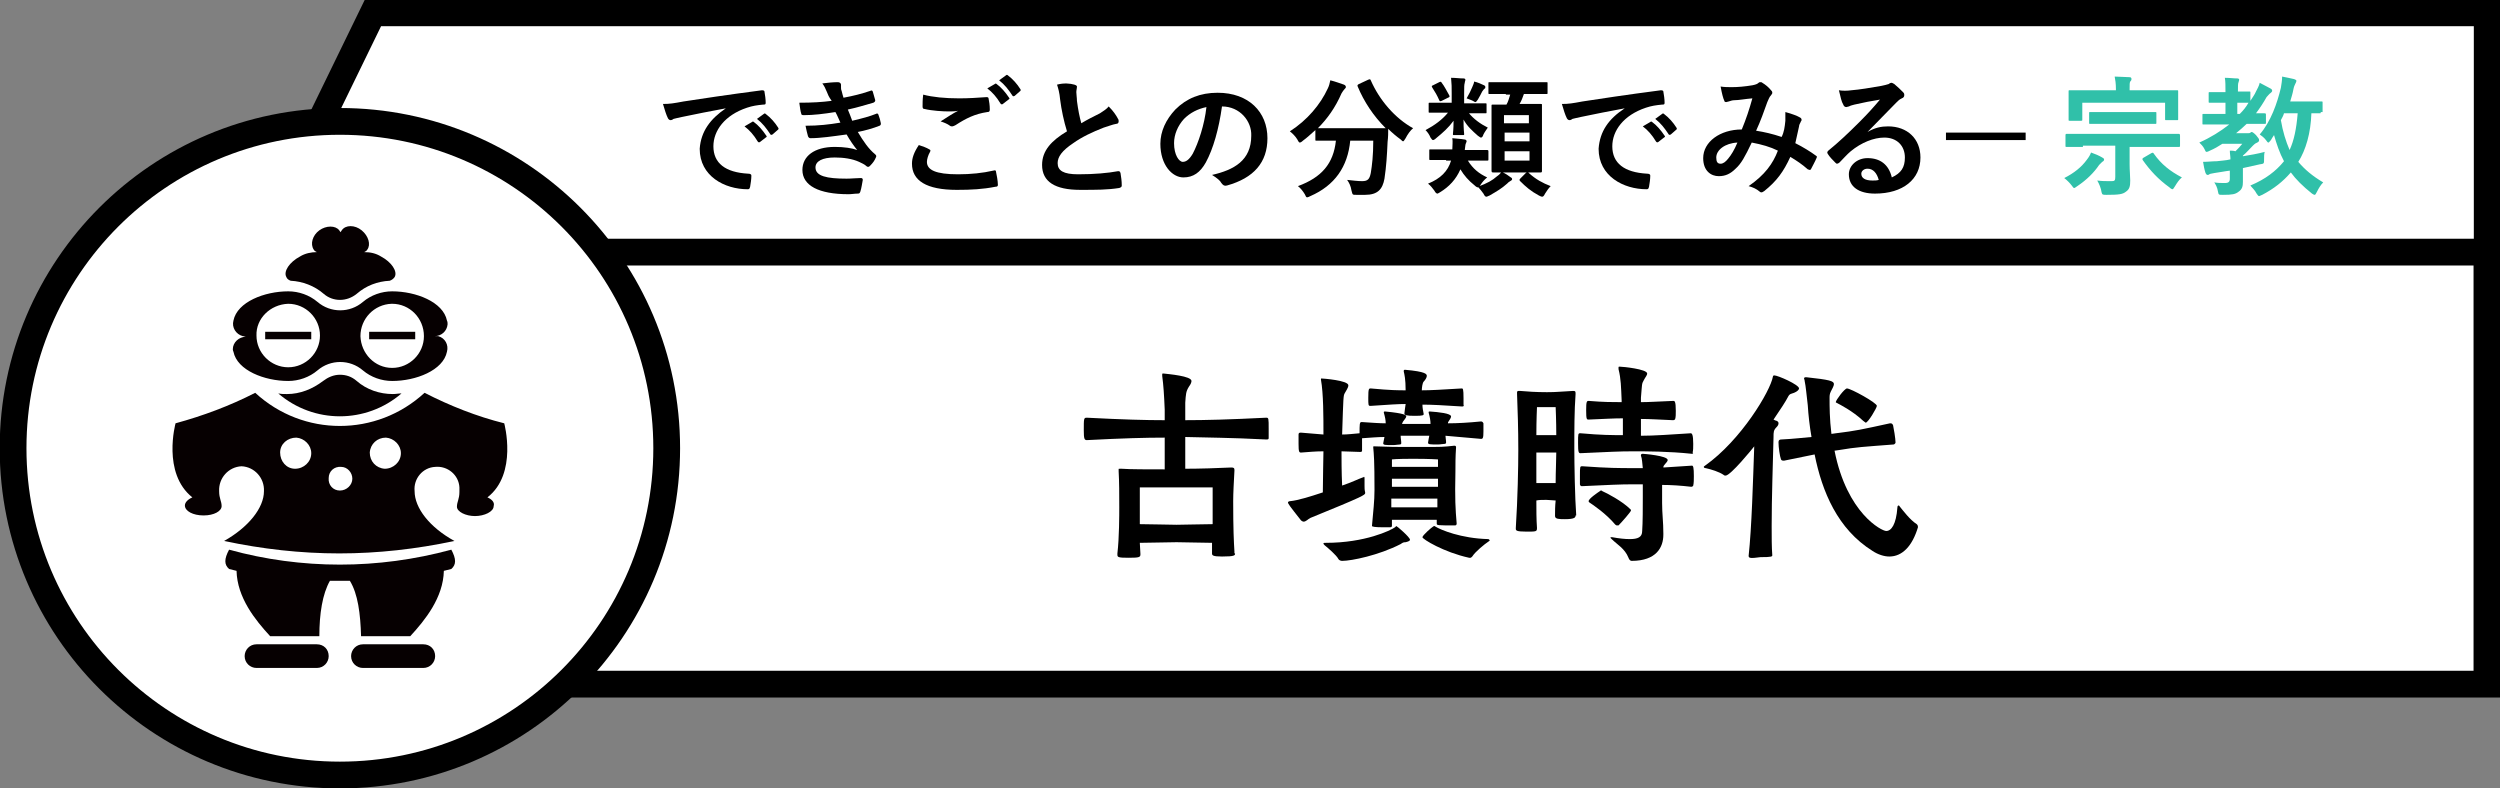<?xml version="1.0" encoding="utf-8"?>
<!-- Generator: Adobe Illustrator 23.0.1, SVG Export Plug-In . SVG Version: 6.00 Build 0)  -->
<svg version="1.1" id="レイヤー_1" xmlns="http://www.w3.org/2000/svg" xmlns:xlink="http://www.w3.org/1999/xlink" x="0px"
	 y="0px" viewBox="0 0 401.6 126.6" style="enable-background:new 0 0 401.6 126.6;" xml:space="preserve">
<rect x="0" y="0" width="401.6" height="126.6" fill="#808080" stroke="none"/>
<style type="text/css">
	.st0{fill:#FFFFFF;stroke:#000000;stroke-width:4.21;stroke-miterlimit:10;}
	.st1{fill:#FFFFFF;stroke:#000000;stroke-width:4.3;stroke-miterlimit:10;}
	.st2{enable-background:new    ;}
	.st3{fill:#30C0A9;}
	.st4{fill:#060001;}
</style>
<title>アセット 188</title>
<g>
	<g id="レイヤー_1-2">
		<polygon class="st0" points="399.5,40.5 41.2,40.5 59.9,2.1 399.5,2.1 		"/>
		<rect x="52.6" y="40.5" class="st1" width="346.9" height="69.4"/>
		<g class="st2">
			<path d="M198.4,88.9c0,0.3,0,0.5-2.1,0.5c-1.5,0-1.6-0.2-1.6-0.5v-0.1c0-0.5,0-1.1,0-1.6c-1.2,0-4.7-0.1-5.7-0.1
				c-1,0-4.7,0.1-5.9,0.1l0.1,1.8c0,0.5-0.1,0.6-1.9,0.6c-1.7,0-1.8-0.1-1.8-0.5v-0.2c0.3-2.5,0.3-6.3,0.3-7.4c0-2.2,0-4-0.1-5.8
				c0-0.1,0-0.2,0-0.3c0-0.1,0-0.1,0.2-0.1c0.1,0,0.2,0,0.3,0c1.2,0.1,4.5,0.1,6.9,0.1c0-1.7,0-3.2,0-5.1c-3.1,0-6.7,0.1-12.5,0.4
				c-0.4,0-0.5-0.2-0.5-1.6c0-1.9,0-2,0.5-2c5.8,0.3,9.4,0.4,12.5,0.4v-1.7c-0.1-2.4-0.2-3.9-0.4-5.4v-0.2c0-0.2,0-0.2,0.2-0.2
				c0.8,0.1,4.5,0.4,4.5,1.2c0,0.2-0.1,0.5-0.4,0.9c-0.5,0.8-0.5,1.2-0.6,2.6v2.8c3.2,0,7.1-0.1,13-0.4c0.4,0,0.4,0.1,0.4,1.8
				c0,0.6,0,1.2,0,1.5c0,0.2-0.2,0.2-0.4,0.2c-5.7-0.3-9.7-0.3-13-0.4v5.1c2.2,0,5.4-0.1,7.4-0.2c0.4,0,0.5,0.1,0.5,0.4v0.1
				c-0.1,1.9-0.2,3.6-0.2,4.9c0,4.5,0.1,6.5,0.2,8.1V88.9z M194.8,81.3c0-1,0-3,0-3s-2.9,0-4.7,0H189c-1.3,0-5.9,0-5.9,0
				s0,1.8,0,3.1v2.8c1.3,0,5.1,0.1,5.9,0.1c0.9,0,4.6-0.1,5.8-0.1V81.3z"/>
			<path d="M232.2,70c0,0.3,0.1,0.7,0.1,1.1v0c0,0.1-0.1,0.2-0.2,0.2c-0.3,0-0.7,0.1-1.1,0.1c-1.3,0-1.6,0-1.6-0.3
				c0.1-0.5,0.1-0.7,0.2-1.1c-1.1,0-1.9,0-2.6,0h-2c0,0.4,0.1,0.8,0.1,1.2v0c0,0.1-0.1,0.2-0.2,0.2c-0.3,0-0.7,0.1-1.1,0.1
				c-1.3,0-1.6,0-1.6-0.3c0.1-0.4,0.1-0.6,0.2-1c-1,0-2.2,0.1-3.6,0.2v0.6c0,0.5,0,1.1,0,1.4c0,0.2-0.2,0.2-0.3,0.2l-3-0.1
				c0,0.9,0,3.5,0.1,5.5c1.5-0.5,2.7-1.1,3.3-1.3c0.1,0,0.2-0.1,0.2-0.1c0.1,0,0.1,0.1,0.1,0.3c0,0.3,0,0.7,0,1.2c0,0.3,0,0.6,0.1,1
				v0.1c0,0.3-0.2,0.5-8.8,4c-0.4,0.2-0.7,0.6-1.1,0.6c-0.1,0-0.3-0.1-0.4-0.2c-1.9-2.4-2.1-2.7-2.1-2.9c0-0.1,0.2-0.2,0.4-0.2
				c1.1-0.1,3.1-0.7,5.2-1.4c0-2.3,0.1-5.5,0.1-6.6c-1.2,0-2.3,0.1-3.6,0.2c-0.3,0-0.4-0.1-0.4-1.4c0-0.6,0-1.3,0-1.5
				c0-0.2,0.1-0.3,0.3-0.3h0.1c1.3,0.1,2.4,0.2,3.6,0.3c0-2.8,0-6.6-0.4-8.8v-0.1c0-0.1,0-0.1,0.1-0.1c0.2,0,4.3,0.3,4.3,1.1
				c0,0.4-0.4,0.9-0.6,1.3c-0.2,0.4-0.2,0.5-0.4,6.6c0.9,0,1.6-0.1,2.8-0.2c0-1.4,0-1.8,0.3-1.8h0.1c1.5,0.1,2.8,0.2,3.8,0.2
				c0-0.5-0.1-1-0.3-1.7c0,0,0-0.1,0-0.1c0-0.1,0.1-0.1,0.2-0.1c3.2,0.3,3.4,0.6,3.4,0.8s-0.3,0.5-0.5,0.8c-0.1,0.1-0.1,0.3-0.2,0.4
				h4.6c0-0.5-0.1-1.1-0.3-1.8c0,0,0-0.1,0-0.1c0-0.1,0.1-0.1,0.2-0.1c1.4,0.1,3.4,0.3,3.4,0.8c0,0.2-0.2,0.5-0.4,0.8
				c-0.1,0.1-0.1,0.2-0.1,0.3c1.5,0,3.3-0.1,5.3-0.3c0.2,0,0.3,0.1,0.4,0.3c0,0.3,0,0.8,0,1.3c0,1.1-0.1,1.2-0.4,1.2L232.2,70z
				 M225.8,87.1c-0.4,0-0.5,0.1-0.8,0.3c-3.5,1.8-7.9,2.7-9.4,2.7c-0.2,0-0.5-0.1-0.6-0.3c-0.3-0.6-1.7-1.8-2.2-2.2
				c-0.1-0.1-0.2-0.2-0.2-0.3s0.1-0.1,0.4-0.1c6.3,0,10.4-2,11.1-2.5c0.1-0.1,0.2-0.2,0.2-0.2c0.1,0,2.2,1.8,2.2,2.2
				C226.5,86.9,226.2,87,225.8,87.1z M234.9,65.3c-3.1-0.2-4.9-0.3-6.4-0.3c0,0.5,0.1,1,0.2,1.5c0,0.2-0.1,0.3-1.4,0.3
				c-1.4,0-1.7-0.1-1.7-0.4c0.1-0.6,0.1-1,0.2-1.5c-1.2,0-2.6,0.1-5.6,0.3h-0.1c-0.3,0-0.3-0.2-0.3-1.3c0-1.5,0.1-1.5,0.4-1.5
				c3.2,0.3,4.5,0.3,5.6,0.3c0-1.8-0.2-2.6-0.3-3v-0.1c0-0.1,0-0.2,0.2-0.2c3.4,0.3,3.5,0.7,3.5,1c0,0.2-0.2,0.6-0.5,0.9
				c-0.2,0.2-0.3,1-0.3,1.4c1.4,0,3.1-0.1,6.4-0.3c0.2,0,0.3,0,0.3,1.6c0,0.4,0,0.7,0,1C235.2,65.2,235.1,65.3,234.9,65.3
				L234.9,65.3z M234,84.1c0,0.3-0.2,0.3-0.3,0.3c-2.8,0-2.9,0-2.9-0.3v-0.6c-0.6,0-1.9,0-3.8,0c-1.6,0-2.7,0-3.4,0
				c0,0.3,0,0.6,0,0.9v0.1c0,0.1-0.1,0.2-0.3,0.2c-0.3,0-0.9,0-1.3,0c-1.1,0-1.6-0.1-1.6-0.2v-0.1c0.2-2.3,0.4-3.9,0.4-5.7
				c0-4.8-0.1-5.7-0.2-6.8v-0.1c0-0.1,0-0.1,0.1-0.1h0.1c2.7,0.1,3.3,0.1,6.2,0.1c1.5,0,2.3,0,3.1,0c0.9,0,1.8,0,3.5-0.2h0.1
				c0.1,0,0.2,0.1,0.2,0.2v0.1c-0.1,1.5-0.1,2.7-0.1,3.9C233.7,80.1,233.8,81.8,234,84.1L234,84.1z M231,76.9c-0.6,0-1.9,0-3.9,0
				c-1.7,0-2.8,0-3.5,0v1.3c0.7,0,1.9,0,3.5,0c2,0,3.3,0,3.9,0V76.9z M230.9,81.5c0-0.4,0-0.9,0-1.4c-0.6,0-1.9,0-3.9,0
				c-1.7,0-2.8,0-3.5,0c0,0.5,0,0.9,0,1.4H230.9z M227,73.7c-2.7,0-3.4,0.1-3.4,0.1s0,0.5,0,1.2c0.7,0,1.9,0,3.5,0c2,0,3.3,0,3.9,0
				c0-0.7,0-1.2,0-1.2S229.7,73.7,227,73.7z M239.3,86.8c0,0.1-0.1,0.1-0.2,0.2c-0.6,0.4-2.1,1.6-2.6,2.4c-0.1,0.1-0.2,0.2-0.3,0.2
				c-0.1,0-0.1,0-0.2,0c-4.1-0.9-7.5-3-7.5-3.3c0-0.3,1.5-1.6,1.7-1.7c0.1-0.1,0.2-0.1,0.2-0.1c0,0,0.1,0,0.2,0.1
				c0.8,0.5,4.1,1.9,8.5,2C239.2,86.7,239.3,86.7,239.3,86.8z"/>
			<path d="M253.1,82.8c0,0.3-0.1,0.6-1.7,0.6c-0.9,0-1.6,0-1.6-0.5v-0.1c0-0.6,0-1.5,0.1-2.4c-0.4,0-1-0.1-1.5-0.1
				c-0.6,0-1.2,0-1.6,0.1c0,1.5,0,3,0.1,4.4c0,0.6-0.1,0.6-1.7,0.6c-1.7,0-1.7-0.2-1.7-0.5v-0.1c0.3-4.7,0.4-9.8,0.4-12.5
				c0-3.5-0.1-6.3-0.2-9c0-0.1,0-0.2,0-0.3c0-0.1,0.1-0.2,0.2-0.2c0.1,0,0.2,0,0.3,0c1.1,0.1,2.6,0.2,4.3,0.2c1.7,0,2-0.1,4.2-0.2
				c0.4,0,0.4,0.1,0.4,0.5c-0.2,2.7-0.2,5.8-0.2,8.7c0,2.5,0.1,8.1,0.3,10.7V82.8z M248.4,65.4c-1,0-1.5,0-1.5,0s-0.1,2.1-0.1,4.5
				c0.4,0,1.1,0,1.6,0c0.5,0,1.2,0,1.6,0c0-2.2-0.1-4.5-0.1-4.5s-0.3,0-1,0H248.4z M250,72.7c-0.4,0-1,0-1.6,0c-0.6,0-1.3,0-1.6,0
				c0,1.3,0,3,0,4.9c0.4,0,1.1,0,1.6,0s1.2,0,1.5,0C249.9,75.7,250,74,250,72.7z M271.8,72.9c-3.8-0.4-7.3-0.4-9.5-0.4
				c-2.2,0-3.9,0.1-8.4,0.3c-0.3,0-0.4-0.1-0.4-1.6c0-1.6,0-1.6,0.4-1.6c3.3,0.3,5.1,0.3,6.8,0.3v-2.7c-1.5,0-3,0.1-5.5,0.2
				c-0.3,0-0.4,0-0.4-1.5c0-1.4,0.1-1.5,0.4-1.5c2.4,0.2,3.9,0.2,5.3,0.2v-0.3c-0.1-2.2-0.1-3.4-0.5-5v-0.2c0-0.2,0-0.2,0.2-0.2
				c0.5,0,4.4,0.4,4.4,1.1c0,0.3-0.3,0.6-0.5,1c-0.4,0.7-0.3,0.6-0.5,2.9c0,0.2,0,0.4,0,0.7c1.3,0,2.6-0.1,5.2-0.2
				c0.2,0,0.4,0,0.4,1.6c0,0.5,0,1-0.1,1.3c0,0.1-0.2,0.2-0.3,0.2h0c-2.5-0.1-3.7-0.2-5.2-0.2V70c2.1,0,4.9-0.2,8-0.4
				c0.2,0,0.4,0.2,0.4,1.7c0,0.5,0,1.1-0.1,1.4C272.1,72.8,271.9,72.9,271.8,72.9L271.8,72.9z M267.2,85.9c0,2-1.1,4.2-5.1,4.2
				c-0.2,0-0.4-0.2-0.5-0.5c-0.6-1.5-1.8-2.1-2.7-3c-0.1-0.1-0.2-0.2-0.2-0.2c0,0,0-0.1,0.1-0.1c0,0,0.1,0,0.2,0
				c1.1,0.2,2,0.3,2.8,0.3c1.3,0,2-0.3,2-1.3c0.1-1.3,0.1-4,0.1-5.5v-2h-1.5c-2.2,0-3.9,0.1-8.3,0.3c-0.1,0-0.3-0.1-0.3-0.3
				c0-0.3,0-0.8,0-1.3c0-1.6,0-1.6,0.4-1.6c4.2,0.3,5.9,0.3,8.3,0.3h1.4c-0.1-0.8-0.1-1.5-0.3-2c0-0.1,0-0.1,0-0.1
				c0-0.1,0.1-0.2,0.3-0.2c0.1,0,4,0.3,4,1c0,0.1-0.1,0.3-0.3,0.5c-0.3,0.4-0.4,0.4-0.4,0.7c1.4-0.1,3-0.2,4.6-0.3h0
				c0.2,0,0.3,0.3,0.3,1.7c0,0.5,0,1.1-0.1,1.5c0,0.1-0.2,0.2-0.3,0.2h0c-1.7-0.2-3.3-0.3-4.7-0.3v2.9c0,1.8,0.2,3,0.2,4.9V85.9z
				 M259.7,84.4c-0.1,0-0.1-0.1-0.2-0.1c-1.5-1.8-3.6-3.2-4.2-3.6c-0.1-0.1-0.1-0.1-0.1-0.2c0-0.4,1.5-1.4,1.8-1.6
				c0.1-0.1,0.1-0.1,0.2-0.1c0.1,0,0.1,0,0.2,0.1c0.7,0.3,3.2,1.6,4.5,2.9c0.1,0.1,0.1,0.1,0.1,0.2c0,0.2-1.5,1.9-2,2.4
				C259.8,84.4,259.8,84.4,259.7,84.4z"/>
			<path d="M280.9,89.3c0.5-4.6,0.7-12,0.9-17.6c-0.3,0.4-3.8,4.7-4.6,4.7c-0.1,0-0.2,0-0.3-0.1c-0.7-0.5-2-0.9-2.9-1.1
				c-0.2,0-0.3-0.1-0.3-0.2c0-0.1,0.1-0.1,0.2-0.2c5.8-4.1,10.5-12,10.9-14.3c0-0.1,0.1-0.2,0.2-0.2c0.6,0,4,1.5,4,2.1
				c0,0.2-0.3,0.5-0.8,0.7c-0.5,0.2-0.7,0.1-1,0.7c-0.3,0.6-1.2,2-2.3,3.6c0.2,0.1,0.4,0.2,0.5,0.2c0.2,0.1,0.3,0.2,0.3,0.4
				c0,0.2-0.1,0.4-0.3,0.6c-0.5,0.5-0.5,0.8-0.5,1.6c-0.1,4.2-0.3,9.8-0.3,14.3c0,1.8,0,3.4,0.1,4.7c0,0.2-0.1,0.3-1.9,0.3
				C281.3,89.7,280.9,89.7,280.9,89.3L280.9,89.3z M304.5,71.1c0,0.1-0.2,0.3-0.3,0.3c-5.1,0.4-5.8,0.4-8.8,0.9l-0.7,0.1
				c2,10.1,7.6,12.9,8.3,12.9c0.8,0,1.6-1,1.8-3.8c0-0.2,0.1-0.3,0.2-0.3c0.1,0,0.1,0.1,0.2,0.2c0.5,0.6,1.6,2.1,2.7,2.8
				c0.1,0.1,0.2,0.2,0.2,0.5c-0.9,3-2.5,4.7-4.6,4.7c-0.8,0-1.8-0.3-2.7-0.9c-5.6-3.5-8.1-9.5-9.3-15.5l-4.9,1h-0.1
				c-0.1,0-0.3,0-0.4-0.2c-0.2-0.5-0.4-2-0.4-2.7v-0.1c0-0.3,0.2-0.4,0.4-0.4c2.1-0.1,3.6-0.3,4.9-0.4c-0.3-1.7-0.5-3.5-0.6-5.1
				c-0.2-1.6-0.3-3-0.5-3.9c0-0.2-0.1-0.3-0.1-0.4c0-0.1,0.1-0.2,0.2-0.2c0.1,0,0.1,0,0.2,0c3.7,0.4,4.4,0.6,4.4,1.1
				c0,0.3-0.3,0.8-0.5,1.2c-0.2,0.4-0.2,0.7-0.2,1.1c0,1.2,0,3.3,0.3,5.7l0.7-0.1c3.3-0.4,4.1-0.6,8.7-1.6h0.1
				c0.2,0,0.3,0.1,0.4,0.3C304.2,68.7,304.5,70.5,304.5,71.1L304.5,71.1z M299.3,67.6c-1.7-1.6-3.9-2.7-4.1-2.8
				c-0.1-0.1-0.3-0.1-0.3-0.2c0-0.3,1.4-2.2,1.8-2.2c0.6,0,4.8,2.3,4.8,2.8c0,0.3-1.4,2.7-1.8,2.7C299.6,67.8,299.4,67.7,299.3,67.6
				z"/>
		</g>
		<g class="st2">
			<path d="M116.6,17.4c-2.6,0.5-4.8,0.9-7.1,1.4c-0.8,0.2-1,0.2-1.3,0.3c-0.1,0.1-0.3,0.2-0.5,0.2c-0.1,0-0.3-0.1-0.4-0.3
				c-0.3-0.6-0.5-1.3-0.8-2.3c1.1,0,1.7-0.1,3.3-0.4c2.6-0.4,7.2-1.1,12.6-1.8c0.3,0,0.4,0.1,0.4,0.2c0.1,0.5,0.2,1.3,0.2,1.8
				c0,0.3-0.1,0.3-0.4,0.3c-1,0.1-1.7,0.2-2.6,0.5c-3.6,1.2-5.4,3.7-5.4,6.2c0,2.7,1.9,4.2,5.6,4.4c0.3,0,0.5,0.1,0.5,0.3
				c0,0.5-0.1,1.3-0.2,1.8c-0.1,0.3-0.1,0.4-0.4,0.4c-3.7,0-7.7-2.1-7.7-6.5C112.6,21.1,114.1,19.1,116.6,17.4L116.6,17.4z
				 M120.8,19.6c0.1-0.1,0.2-0.1,0.3,0c0.7,0.5,1.4,1.3,2,2.2c0.1,0.1,0.1,0.2-0.1,0.3l-0.9,0.7c-0.1,0.1-0.3,0.1-0.4-0.1
				c-0.6-1-1.3-1.8-2.1-2.4L120.8,19.6z M122.7,18.3c0.1-0.1,0.2-0.1,0.3,0c0.8,0.6,1.5,1.4,2,2.2c0.1,0.1,0.1,0.3-0.1,0.4l-0.8,0.7
				c-0.2,0.1-0.3,0.1-0.4-0.1c-0.6-0.9-1.2-1.7-2.1-2.4L122.7,18.3z"/>
		</g>
		<g class="st2">
			<path d="M132.8,14.7c-0.2-0.5-0.4-0.9-0.7-1.3c0.8-0.1,1.7-0.2,2.5-0.2c0.3,0,0.5,0.2,0.5,0.4c0,0.1,0,0.3,0,0.4
				c0,0.2,0,0.4,0.1,0.6c0.1,0.5,0.2,0.7,0.3,1.1c1.6-0.3,2.8-0.6,4.3-1.1c0.2-0.1,0.3-0.1,0.4,0.1c0.1,0.4,0.3,1,0.4,1.4
				c0,0.2-0.1,0.3-0.3,0.4c-1.4,0.4-2.7,0.8-4.1,1.1c0.2,0.5,0.5,1.2,0.7,1.8c1.7-0.4,2.8-0.7,3.8-1.1c0.2-0.1,0.3-0.1,0.4,0.1
				c0.2,0.5,0.3,0.9,0.4,1.4c0,0.2,0,0.3-0.2,0.4c-1,0.4-2.4,0.8-3.5,1c0.9,1.5,1.7,2.7,2.8,3.6c0.2,0.2,0.2,0.3,0.1,0.5
				c-0.2,0.5-0.5,0.9-0.9,1.3c-0.1,0.1-0.2,0.2-0.3,0.2c-0.1,0-0.2,0-0.3-0.1c-0.3-0.3-0.8-0.5-1.2-0.7c-1.1-0.5-2.5-0.7-3.9-0.7
				c-2,0-3.1,0.6-3.1,1.6c0,1.4,1.8,1.8,5,1.8c0.8,0,1.6-0.1,2.3-0.1c0.2,0,0.3,0.1,0.3,0.3c-0.1,0.5-0.2,1.3-0.4,1.9
				c-0.1,0.2-0.1,0.3-0.4,0.3c-0.5,0-1,0.1-1.5,0.1c-4.8,0-7.4-1.4-7.4-3.9c0-2.2,1.9-3.7,5.2-3.7c1.5,0,2.8,0.2,3.6,0.5
				c-0.5-0.6-1.2-1.6-1.7-2.5c-2.2,0.3-4.2,0.6-5.8,0.6c-0.2,0-0.3-0.1-0.4-0.3c-0.1-0.4-0.3-1.1-0.4-1.7c2.1,0,3.8-0.2,5.6-0.5
				c-0.2-0.4-0.5-1.2-0.8-1.7c-1.9,0.3-3.5,0.5-5.1,0.5c-0.3,0-0.4-0.1-0.4-0.3c-0.1-0.2-0.2-1-0.3-1.7c2.1,0,3.7-0.1,5.2-0.3
				C133.1,15.5,133,15.2,132.8,14.7z"/>
		</g>
		<g class="st2">
			<path d="M149.3,24c0.2,0.1,0.2,0.2,0.1,0.4c-0.3,0.5-0.5,1.2-0.5,1.6c0,1.3,1.4,2,5,2c2,0,4-0.2,5.7-0.6c0.3-0.1,0.4,0,0.4,0.2
				c0.1,0.4,0.3,1.5,0.3,2.1c0,0.2-0.1,0.3-0.4,0.3c-2,0.4-3.9,0.5-6.2,0.5c-4.9,0-7.2-1.5-7.2-4.2c0-0.9,0.3-1.8,1.1-3
				C148.2,23.5,148.8,23.7,149.3,24z M154.1,15.8c1.5,0,3-0.1,4.4-0.2c0.2,0,0.3,0.1,0.3,0.2c0.1,0.5,0.2,1.1,0.2,1.8
				c0,0.3-0.1,0.4-0.4,0.4c-2,0.3-3.4,1-5.1,2.1c-0.2,0.1-0.4,0.2-0.5,0.2c-0.1,0-0.3,0-0.4-0.1c-0.4-0.3-0.9-0.5-1.5-0.7
				c1.1-0.7,2-1.3,2.8-1.7c-0.5,0.1-1.1,0.1-1.5,0.1c-0.9,0-2.7-0.1-3.9-0.4c-0.2,0-0.3-0.1-0.3-0.4c0-0.5,0-1.1,0.1-1.9
				C149.8,15.6,151.8,15.8,154.1,15.8z M159.8,13.5c0.1-0.1,0.2-0.1,0.3,0c0.7,0.5,1.4,1.3,2,2.2c0.1,0.1,0.1,0.2-0.1,0.3l-0.9,0.7
				c-0.1,0.1-0.3,0.1-0.4-0.1c-0.6-1-1.3-1.8-2.1-2.4L159.8,13.5z M161.6,12.1c0.1-0.1,0.2-0.1,0.3,0c0.8,0.6,1.5,1.4,2,2.2
				c0.1,0.1,0.1,0.3-0.1,0.4l-0.8,0.7c-0.2,0.1-0.3,0.1-0.4-0.1c-0.6-0.9-1.2-1.7-2.1-2.4L161.6,12.1z"/>
		</g>
		<g class="st2">
			<path d="M172.6,13.6c0.3,0.1,0.4,0.2,0.4,0.3c0,0.3-0.1,0.6-0.1,0.9c0,0.4,0.1,0.9,0.1,1.4c0.2,1.5,0.4,2.5,0.7,3.6
				c1-0.6,1.8-1,3-1.6c0.6-0.4,1.1-0.7,1.4-1.1c0.7,0.7,1.2,1.4,1.5,2c0.1,0.1,0.1,0.3,0.1,0.4c0,0.2-0.1,0.4-0.4,0.4
				c-0.6,0.1-1.3,0.4-2,0.6c-1.8,0.7-3.5,1.5-4.9,2.5c-1.8,1.2-2.5,2.2-2.5,3.2c0,1.2,0.9,1.8,3.3,1.8c2.6,0,4.8-0.2,6.4-0.5
				c0.2,0,0.3,0,0.4,0.3c0.1,0.6,0.2,1.3,0.2,2c0,0.2-0.1,0.3-0.4,0.4c-1.9,0.3-3.6,0.3-6.3,0.3c-4,0-6.1-1.3-6.1-4
				c0-2.3,1.5-3.9,4-5.4c-0.5-1.6-0.9-3.5-1.1-5.1c-0.1-1.1-0.3-1.8-0.5-2.4C170.9,13.3,171.9,13.4,172.6,13.6z"/>
		</g>
		<g class="st2">
			<path d="M196.3,17.1c-0.5,3.6-1.4,6.8-2.6,9c-0.9,1.6-2,2.4-3.6,2.4c-1.8,0-3.7-2-3.7-5.4c0-2,0.9-3.9,2.4-5.5
				c1.8-1.8,4-2.7,6.8-2.7c5,0,8,3.1,8,7.3c0,3.9-2.2,6.4-6.5,7.6c-0.4,0.1-0.6,0-0.9-0.4c-0.2-0.4-0.7-0.8-1.5-1.3
				c3.5-0.8,6.3-2.3,6.3-6.3C201.1,19.5,199.2,17.1,196.3,17.1L196.3,17.1z M190.2,19.1c-1,1.1-1.6,2.5-1.6,3.9c0,1.9,0.8,3,1.4,3
				c0.5,0,1-0.3,1.6-1.3c0.9-1.7,1.9-4.7,2.2-7.5C192.4,17.5,191.2,18.1,190.2,19.1z"/>
		</g>
		<g class="st2">
			<path d="M219.8,12.8c0.3-0.1,0.3-0.1,0.4,0.1c1.4,3.2,3.9,6.1,6.8,7.7c-0.4,0.3-0.9,1-1.2,1.6c-0.2,0.3-0.3,0.5-0.4,0.5
				c-0.1,0-0.2-0.1-0.4-0.3c-0.7-0.5-1.4-1.1-2-1.7c0,0.6,0,1.3-0.1,2.1c-0.1,2.2-0.2,3.9-0.5,5.9c-0.3,1.7-1.1,2.6-3.1,2.6
				c-0.5,0-0.9,0-1.4,0c-0.7,0-0.6,0-0.8-0.7c-0.1-0.7-0.4-1.3-0.7-1.7c1,0.1,1.7,0.2,2.4,0.2c0.9,0,1.2-0.3,1.4-1.3
				c0.2-1.2,0.4-2.8,0.4-5.2h-3.7c-0.4,4.2-2.5,7.2-6.4,8.9c-0.2,0.1-0.4,0.2-0.5,0.2c-0.2,0-0.2-0.1-0.4-0.5
				c-0.3-0.5-0.7-1-1.1-1.3c3.8-1.4,5.7-3.6,6.1-7.3h-0.3c-2,0-2.6,0-2.8,0c-0.2,0-0.2,0-0.2-0.2v-1.5c-0.7,0.6-1.3,1.2-2,1.7
				c-0.2,0.2-0.4,0.3-0.5,0.3c-0.1,0-0.2-0.1-0.4-0.5c-0.3-0.5-0.8-1-1.2-1.3c2.8-1.8,4.9-4.3,6.1-6.9c0.2-0.4,0.3-0.8,0.4-1.3
				c0.8,0.2,1.6,0.5,2.2,0.7c0.2,0.1,0.3,0.2,0.3,0.4c0,0.1-0.1,0.2-0.2,0.3c-0.2,0.2-0.3,0.4-0.5,0.7c-1,2.3-2.3,4.1-3.8,5.6
				c0.3,0,1,0,2.6,0h5.6c1.8,0,2.5,0,2.7,0c-2-2-3.5-4.3-4.5-6.7c-0.1-0.2,0-0.3,0.2-0.4L219.8,12.8z"/>
		</g>
		<g class="st2">
			<path d="M235.9,18.1c0.8,1,1.9,1.8,3.1,2.4c-0.2,0.3-0.5,0.7-0.7,1.1c-0.1,0.3-0.2,0.5-0.4,0.5c-0.1,0-0.2-0.1-0.5-0.3
				c-0.9-0.8-1.7-1.5-2.3-2.6c0,1.7,0.1,2.1,0.1,2.3s0,0.2-0.2,0.2h-1.4c-0.2,0-0.2,0-0.2-0.2c0-0.2,0.1-0.6,0.1-2.1
				c-0.8,1.1-1.7,1.9-2.8,2.8c-0.2,0.2-0.4,0.3-0.5,0.3c-0.1,0-0.2-0.1-0.4-0.4c-0.2-0.5-0.5-0.9-0.8-1.2c1.5-0.8,2.7-1.7,3.6-2.8
				h-0.4c-1.8,0-2.4,0-2.5,0c-0.2,0-0.2,0-0.2-0.2v-1.2c0-0.2,0-0.2,0.2-0.2c0.1,0,0.7,0,2.5,0h1V15c0-1,0-1.5-0.1-2.5
				c0.8,0,1.3,0.1,2,0.1c0.2,0,0.3,0.1,0.3,0.2c0,0.2-0.1,0.3-0.1,0.5c-0.1,0.3-0.1,0.7-0.1,1.7v1.6h0.9c1.8,0,2.4,0,2.5,0
				c0.2,0,0.2,0,0.2,0.2V18c0,0.2,0,0.2-0.2,0.2c-0.1,0-0.7,0-2.5,0H235.9z M232.3,25.7c-1.8,0-2.4,0-2.5,0c-0.2,0-0.2,0-0.2-0.2
				v-1.3c0-0.2,0-0.2,0.2-0.2c0.1,0,0.7,0,2.5,0h1c0-0.7,0.1-1.2,0-1.8c0.8,0.1,1.4,0.1,1.9,0.2c0.2,0,0.4,0.1,0.4,0.3
				c0,0.1-0.1,0.2-0.1,0.3c-0.1,0.1-0.1,0.4-0.2,1.1h1c1.8,0,2.4,0,2.5,0c0.2,0,0.3,0,0.3,0.2v1.3c0,0.2,0,0.2-0.3,0.2
				c-0.1,0-0.7,0-2.5,0h-0.5c0.8,1.3,1.8,2.1,3.1,2.7c-0.5,0.4-0.8,0.8-1,1.1c-0.2,0.3-0.3,0.5-0.5,0.5c-0.1,0-0.3-0.1-0.5-0.3
				c-1-0.8-1.7-1.6-2.3-2.6c-0.7,1.6-1.8,2.8-3.3,3.7c-0.2,0.1-0.3,0.2-0.4,0.2c-0.1,0-0.3-0.1-0.5-0.5c-0.3-0.4-0.6-0.8-1-1.1
				c2-0.8,3.2-2,3.7-3.7H232.3z M231.2,13.2c0.2-0.1,0.3-0.1,0.4,0.1c0.4,0.5,0.8,1.3,1.2,2c0.1,0.2,0.1,0.3-0.2,0.4l-1,0.5
				c-0.3,0.1-0.3,0.1-0.4-0.1c-0.3-0.7-0.7-1.4-1.1-2c-0.1-0.2-0.2-0.3,0.1-0.4L231.2,13.2z M236.5,14c0.1-0.3,0.3-0.6,0.3-0.9
				c0.5,0.1,1.2,0.4,1.6,0.6c0.2,0.1,0.2,0.2,0.2,0.3s0,0.2-0.2,0.3c-0.1,0.1-0.2,0.3-0.3,0.4c-0.2,0.4-0.4,0.8-0.7,1.3
				c-0.2,0.3-0.3,0.4-0.4,0.4c-0.1,0-0.2-0.1-0.4-0.2c-0.4-0.2-0.8-0.3-1-0.4C236,15.1,236.3,14.5,236.5,14z M242.7,28.5
				c0.2,0.1,0.2,0.2,0.2,0.3c0,0.1-0.1,0.2-0.3,0.3c-0.2,0.1-0.3,0.2-0.5,0.4c-0.9,0.8-1.6,1.2-2.8,1.9c-0.3,0.1-0.4,0.2-0.5,0.2
				c-0.2,0-0.3-0.1-0.5-0.5c-0.3-0.4-0.6-0.8-0.9-1.1c1.6-0.6,2.3-1,3.1-1.7c0.3-0.2,0.5-0.4,0.7-0.7
				C241.9,27.9,242.3,28.2,242.7,28.5z M241.9,15.1c-1.9,0-2.5,0-2.6,0c-0.2,0-0.2,0-0.2-0.2v-1.5c0-0.2,0-0.2,0.2-0.2
				c0.1,0,0.8,0,2.6,0h3.9c1.9,0,2.5,0,2.6,0c0.2,0,0.2,0,0.2,0.2v1.5c0,0.2,0,0.2-0.2,0.2c-0.1,0-0.8,0-2.6,0h-1
				c-0.2,0.6-0.4,1.1-0.7,1.6h1c1.7,0,2.3,0,2.4,0c0.2,0,0.2,0,0.2,0.2c0,0.1,0,0.9,0,2.5v5.6c0,1.6,0,2.3,0,2.4
				c0,0.2,0,0.3-0.2,0.3c-0.1,0-0.7,0-2.4,0h-2.8c-1.7,0-2.3,0-2.4,0c-0.2,0-0.3,0-0.3-0.3c0-0.1,0-0.8,0-2.4v-5.5
				c0-1.7,0-2.4,0-2.5c0-0.2,0-0.2,0.3-0.2c0.1,0,0.7,0,2.1,0c0.3-0.5,0.4-1,0.6-1.6H241.9z M241.6,19.8h4v-1.3h-4V19.8z
				 M245.7,22.7v-1.4h-4v1.4H245.7z M245.7,24.3h-4v1.5h4V24.3z M245.1,27.8c0.1-0.1,0.2-0.1,0.3-0.1c0.1,0,0.1,0,0.2,0.1
				c1.1,1,2.2,1.6,3.5,2.1c-0.3,0.3-0.6,0.7-0.9,1.2c-0.2,0.4-0.3,0.5-0.5,0.5c-0.1,0-0.3-0.1-0.5-0.2c-1.3-0.7-2.1-1.4-3-2.3
				c-0.1-0.1-0.1-0.1-0.1-0.2s0-0.1,0.2-0.3L245.1,27.8z"/>
		</g>
		<g class="st2">
			<path d="M261,17.4c-2.6,0.5-4.8,0.9-7.1,1.4c-0.8,0.2-1,0.2-1.3,0.3c-0.1,0.1-0.3,0.2-0.5,0.2c-0.1,0-0.3-0.1-0.4-0.3
				c-0.3-0.6-0.5-1.3-0.8-2.3c1.1,0,1.7-0.1,3.3-0.4c2.6-0.4,7.2-1.1,12.6-1.8c0.3,0,0.4,0.1,0.4,0.2c0.1,0.5,0.2,1.3,0.2,1.8
				c0,0.3-0.1,0.3-0.4,0.3c-1,0.1-1.7,0.2-2.6,0.5c-3.6,1.2-5.4,3.7-5.4,6.2c0,2.7,1.9,4.2,5.6,4.4c0.3,0,0.5,0.1,0.5,0.3
				c0,0.5-0.1,1.3-0.2,1.8c-0.1,0.3-0.1,0.4-0.4,0.4c-3.7,0-7.7-2.1-7.7-6.5C257,21.1,258.4,19.1,261,17.4L261,17.4z M265.1,19.6
				c0.1-0.1,0.2-0.1,0.3,0c0.7,0.5,1.4,1.3,2,2.2c0.1,0.1,0.1,0.2-0.1,0.3l-0.9,0.7c-0.1,0.1-0.3,0.1-0.4-0.1
				c-0.6-1-1.3-1.8-2.1-2.4L265.1,19.6z M267,18.3c0.1-0.1,0.2-0.1,0.3,0c0.8,0.6,1.5,1.4,2,2.2c0.1,0.1,0.1,0.3-0.1,0.4l-0.8,0.7
				c-0.2,0.1-0.3,0.1-0.4-0.1c-0.6-0.9-1.2-1.7-2.1-2.4L267,18.3z"/>
		</g>
		<g class="st2">
			<path d="M286.8,19.4c0-0.5,0-0.9,0-1.4c1.1,0.3,1.9,0.6,2.4,0.9c0.2,0.1,0.3,0.4,0.1,0.6c-0.1,0.3-0.3,0.5-0.3,0.8
				c-0.2,0.9-0.4,1.8-0.6,2.7c1.2,0.6,2.5,1.4,3.3,2c0.2,0.1,0.2,0.2,0.1,0.4c-0.2,0.5-0.7,1.4-0.9,1.8c-0.1,0.1-0.1,0.1-0.2,0.1
				c-0.1,0-0.2-0.1-0.3-0.1c-0.9-0.8-1.8-1.4-2.8-2c-1.1,2.4-2.2,3.9-4.2,5.5c-0.2,0.1-0.3,0.2-0.4,0.2c-0.1,0-0.2,0-0.3-0.1
				c-0.6-0.5-1.1-0.7-1.8-0.9c2.6-1.8,3.9-3.6,4.7-5.7c-1.2-0.6-2.6-1-4.2-1.3c-1.1,2.3-1.7,3.4-2.6,4.2c-0.8,0.8-1.6,1.2-2.7,1.2
				c-1.2,0-2.5-0.8-2.5-2.9c0-2.6,2.7-4.6,6.2-4.6c0.7-1.7,1.2-3.2,1.7-5c-1.2,0.1-2.2,0.3-2.9,0.3c-0.3,0-0.6,0.1-0.9,0.2
				c-0.1,0-0.3,0.1-0.4,0.1c-0.2,0-0.3-0.1-0.3-0.2c-0.2-0.4-0.4-1.2-0.6-2.3c0.6,0.1,1.2,0.1,1.8,0.1c1,0,2.1-0.1,3.3-0.3
				c0.5-0.1,0.8-0.2,1-0.4c0.1-0.1,0.2-0.1,0.3-0.1c0.1,0,0.2,0,0.3,0.1c0.5,0.3,1,0.7,1.4,1.2c0.1,0.1,0.2,0.2,0.2,0.4
				s-0.1,0.2-0.2,0.4c-0.3,0.3-0.4,0.7-0.6,1.1c-0.5,1.4-1.1,3.1-1.8,4.6c1.3,0.2,2.6,0.5,4.1,1C286.6,21.2,286.7,20.4,286.8,19.4z
				 M275.7,25.3c0,0.7,0.2,1,0.7,1c0.4,0,0.8-0.3,1.2-0.8c0.5-0.6,1-1.4,1.5-2.6C277.1,23,275.7,24.1,275.7,25.3z"/>
		</g>
		<g class="st2">
			<path d="M300,21.2c1.2-0.7,2.2-0.9,3.3-0.9c3.1,0,5.2,2,5.2,5c0,3.5-2.8,5.8-7.3,5.8c-2.6,0-4.2-1.1-4.2-3.1c0-1.4,1.3-2.6,3-2.6
				c2,0,3.4,1,3.9,3.1c1.5-0.7,2.1-1.6,2.1-3.2c0-1.9-1.3-3.2-3.3-3.2c-1.7,0-3.7,0.8-5.4,2.2c-0.6,0.5-1.2,1.2-1.8,1.8
				c-0.1,0.1-0.3,0.2-0.4,0.2c-0.1,0-0.2-0.1-0.3-0.2c-0.4-0.4-0.9-0.9-1.2-1.4c-0.1-0.2-0.1-0.3,0.1-0.5c1.6-1.3,3.1-2.7,5-4.6
				c1.3-1.3,2.3-2.4,3.3-3.6c-1.3,0.2-2.8,0.5-4.1,0.8c-0.3,0.1-0.5,0.1-0.9,0.3c-0.1,0-0.3,0.1-0.4,0.1c-0.2,0-0.4-0.1-0.5-0.4
				c-0.3-0.5-0.4-1.1-0.7-2.3c0.6,0.1,1.3,0.1,2,0c1.3-0.1,3.1-0.4,4.8-0.7c0.5-0.1,0.9-0.2,1.2-0.3c0.1-0.1,0.3-0.2,0.4-0.2
				c0.2,0,0.3,0.1,0.5,0.2c0.6,0.5,1,0.9,1.4,1.3c0.2,0.2,0.2,0.3,0.2,0.5c0,0.2-0.1,0.4-0.4,0.5c-0.4,0.2-0.5,0.3-0.9,0.7
				C303,18.1,301.6,19.6,300,21.2L300,21.2z M300,27.1c-0.6,0-1,0.4-1,0.8c0,0.7,0.6,1.1,1.8,1.1c0.4,0,0.7,0,1-0.1
				C301.5,27.8,300.9,27.1,300,27.1z"/>
		</g>
		<g class="st2">
			<path d="M325.4,22.5h-12.8v-1.2h12.8V22.5z"/>
		</g>
		<g class="st2">
			<path class="st3" d="M335.2,25.7c0.4-0.5,0.6-0.9,0.7-1.2c0.6,0.2,1.3,0.5,1.8,0.8c0.2,0.1,0.3,0.2,0.3,0.3
				c0,0.2-0.1,0.3-0.3,0.4c-0.1,0.1-0.3,0.3-0.5,0.5c-0.8,1.2-2,2.4-3.5,3.4c-0.3,0.2-0.4,0.3-0.5,0.3s-0.2-0.1-0.4-0.4
				c-0.3-0.4-0.8-0.9-1.2-1.2C333.2,27.8,334.4,26.8,335.2,25.7z M334.6,23.6c-1.9,0-2.5,0-2.6,0c-0.2,0-0.2,0-0.2-0.2v-1.6
				c0-0.2,0-0.3,0.2-0.3c0.1,0,0.8,0,2.6,0h12.7c1.9,0,2.5,0,2.6,0c0.2,0,0.3,0,0.3,0.3v1.6c0,0.2,0,0.2-0.3,0.2c-0.1,0-0.8,0-2.6,0
				h-5.2v2.8c0,1,0.1,1.9,0.1,2.6c0,0.9-0.1,1.4-0.7,1.8c-0.5,0.4-1.1,0.5-3.1,0.5c-0.6,0-0.7,0-0.8-0.4c-0.1-0.7-0.4-1.4-0.7-1.9
				c0.8,0.1,1.3,0.1,2.3,0.1c0.5,0,0.6-0.1,0.6-0.7v-5H334.6z M346.9,14.5c2,0,2.6,0,2.8,0c0.2,0,0.2,0,0.2,0.2c0,0.1,0,0.5,0,1.1
				v0.9c0,1.9,0,2.2,0,2.4c0,0.2,0,0.2-0.2,0.2h-1.7c-0.2,0-0.2,0-0.2-0.2v-2.6h-13.3v2.7c0,0.2,0,0.2-0.3,0.2h-1.7
				c-0.2,0-0.2,0-0.2-0.2c0-0.1,0-0.5,0-2.4v-0.8c0-0.8,0-1.2,0-1.3c0-0.2,0-0.2,0.2-0.2c0.1,0,0.8,0,2.8,0h4.6v-0.2
				c0-0.9-0.1-1.5-0.2-2c0.8,0,1.7,0.1,2.4,0.1c0.2,0,0.3,0.1,0.3,0.3c0,0.2-0.1,0.3-0.2,0.4c-0.1,0.2-0.1,0.4-0.1,1.2v0.2H346.9z
				 M338.5,19.9c-1.9,0-2.6,0-2.7,0c-0.2,0-0.2,0-0.2-0.2v-1.5c0-0.2,0-0.2,0.2-0.2c0.1,0,0.8,0,2.7,0h5c1.9,0,2.6,0,2.7,0
				c0.2,0,0.2,0,0.2,0.2v1.5c0,0.2,0,0.2-0.2,0.2c-0.1,0-0.8,0-2.7,0H338.5z M345.6,24.6c0.2-0.1,0.3-0.1,0.4,0.1
				c1.2,1.7,2.6,2.8,4.5,3.8c-0.4,0.3-0.8,0.9-1.1,1.4c-0.2,0.3-0.3,0.5-0.4,0.5c-0.1,0-0.3-0.1-0.5-0.3c-1.8-1.3-3.1-2.7-4.3-4.4
				c-0.1-0.2,0-0.3,0.2-0.4L345.6,24.6z"/>
			<path class="st3" d="M358.3,27.4c-0.9,0.1-1.8,0.3-2.6,0.4c-0.4,0.1-0.7,0.1-0.8,0.2c-0.1,0.1-0.2,0.1-0.3,0.1s-0.2-0.1-0.3-0.3
				c-0.2-0.6-0.3-1.2-0.4-1.8c0.8,0,1.5-0.1,2.2-0.1c0.7-0.1,1.4-0.1,2.2-0.3c0-0.5-0.1-0.9-0.1-1.4c0.3,0,0.6,0,0.9,0.1
				c0.4-0.4,0.8-0.8,1.1-1.2h-3.2c-0.6,0.4-1.3,0.8-2,1.1c-0.2,0.1-0.4,0.2-0.5,0.2c-0.2,0-0.2-0.1-0.4-0.5c-0.2-0.4-0.5-0.7-0.8-1
				c1.8-0.8,3.4-1.8,4.8-2.9h-1.5c-1.9,0-2.5,0-2.6,0c-0.2,0-0.2,0-0.2-0.2v-1.3c0-0.2,0-0.2,0.2-0.2c0.1,0,0.8,0,2.6,0h0.9v-1.8
				H357c-1.4,0-1.9,0-2,0c-0.2,0-0.2,0-0.2-0.2V15c0-0.2,0-0.2,0.2-0.2c0.1,0,0.6,0,2,0h0.5c0-1.1,0-1.7-0.1-2.3
				c0.8,0,1.4,0.1,2,0.1c0.2,0,0.3,0.1,0.3,0.2c0,0.2-0.1,0.3-0.1,0.4c-0.1,0.2-0.1,0.6-0.1,1.5c1.2,0,1.6,0,1.8,0
				c0.2,0,0.2,0,0.2,0.2v1.3c0.3-0.5,0.7-1,0.9-1.5c0.2-0.4,0.5-0.9,0.6-1.4c0.5,0.3,1.2,0.6,1.7,0.9c0.2,0.1,0.3,0.2,0.3,0.4
				c0,0.1-0.1,0.2-0.2,0.3c-0.3,0.2-0.4,0.4-0.7,0.7c-0.5,0.9-1.1,1.8-1.7,2.6c0.8,0,1.2,0,1.3,0c0.2,0,0.3,0,0.3,0.2v1.3
				c0,0.2,0,0.2-0.3,0.2c-0.1,0-0.8,0-2.5,0h-0.3c-0.5,0.5-1.1,1-1.7,1.5h1.9c0.2,0,0.3,0,0.4-0.1c0.1,0,0.1-0.1,0.2-0.1
				c0.1,0,0.3,0.1,0.7,0.5c0.4,0.5,0.5,0.6,0.5,0.8c0,0.2-0.1,0.3-0.3,0.4c-0.2,0.1-0.3,0.1-0.7,0.5c-0.6,0.6-1,1.1-1.6,1.6
				c0,0,0,0.1,0,0.1c1.2-0.2,2.4-0.4,3.5-0.7c-0.1,0.3-0.1,0.8-0.1,1.2c0,0.7,0,0.7-0.7,0.8c-0.9,0.2-1.8,0.4-2.7,0.6v0.1
				c0,0.9,0,1.6,0,2.1c0,0.7-0.1,1.2-0.7,1.6c-0.5,0.4-1,0.5-2.5,0.5c-0.7,0-0.7,0-0.8-0.5c-0.1-0.7-0.4-1.2-0.6-1.5
				c0.6,0.1,1,0.1,1.7,0.1c0.6,0,0.8-0.2,0.8-0.7V27.4z M361.2,16.5c-0.1,0-0.5,0-1.8,0v1.8h0.4C360.4,17.7,360.8,17.2,361.2,16.5
				L361.2,16.5z M372.8,18c0,0.2,0,0.2-0.2,0.2c-0.1,0-0.5,0-1.3,0c-0.1,3.2-0.9,5.9-2.1,7.8c1,1.2,2.3,2.3,4,3.3
				c-0.4,0.4-0.7,0.9-1,1.5c-0.2,0.3-0.2,0.5-0.4,0.5c-0.1,0-0.2-0.1-0.4-0.2c-1.5-1.2-2.6-2.3-3.4-3.4c-1.3,1.5-2.7,2.6-4.6,3.6
				c-0.3,0.1-0.4,0.2-0.5,0.2c-0.1,0-0.2-0.1-0.4-0.4c-0.3-0.6-0.7-0.9-1-1.3c2.4-1,4.1-2.3,5.4-3.9c-0.7-1.3-1.2-2.8-1.6-4.2
				c-0.2,0.3-0.4,0.6-0.5,0.8c-0.2,0.2-0.3,0.4-0.4,0.4c-0.1,0-0.2-0.1-0.4-0.4c-0.3-0.4-0.7-0.7-1-0.9c1.8-2.1,2.8-5,3.4-7.5
				c0.1-0.6,0.2-1.2,0.2-1.8c0.6,0.1,1.4,0.3,1.9,0.4c0.3,0.1,0.4,0.2,0.4,0.3c0,0.1-0.1,0.3-0.2,0.5c-0.1,0.2-0.2,0.4-0.3,0.9
				c-0.1,0.6-0.3,1.2-0.5,1.9h2.5c1.8,0,2.4,0,2.5,0c0.2,0,0.2,0,0.2,0.2V18z M366.9,18.2c-0.1,0.4-0.3,0.7-0.5,1.1
				c0.3,1.8,0.8,3.4,1.4,4.8c0.7-1.5,1.1-3.4,1.3-5.9H366.9z"/>
		</g>
		<circle class="st1" cx="54.6" cy="72" r="52.5"/>
		<rect x="59.3" y="53.3" class="st4" width="7.4" height="1.2"/>
		<rect x="42.6" y="53.3" class="st4" width="7.4" height="1.2"/>
		<path class="st4" d="M37.5,56.5c0.6,3,5,4.7,8.8,4.7c1.7,0,3.4-0.6,4.7-1.7c2.1-1.8,5.2-1.8,7.3,0c1.3,1.1,3,1.7,4.7,1.7
			c3.8,0,8.2-1.7,8.8-4.7c0.3-1.1-0.3-2.2-1.4-2.5C70.2,54,70,54,69.8,54c1.1,0,2-0.8,2.1-1.9c0-0.2,0-0.4-0.1-0.6
			c-0.6-3-5-4.7-8.8-4.7c-1.7,0-3.4,0.6-4.7,1.7c-2.1,1.8-5.2,1.8-7.3,0c-1.3-1.1-3-1.7-4.7-1.7c-3.8,0-8.2,1.7-8.8,4.7
			c-0.3,1.1,0.4,2.2,1.5,2.5c0.2,0,0.3,0.1,0.5,0.1c-1.1,0-2.1,0.9-2.1,2C37.4,56.1,37.4,56.3,37.5,56.5z M63,48.8
			c2.8,0,5.1,2.3,5.1,5.2c0,2.8-2.3,5.1-5.1,5.1c-2.8,0-5-2.3-5.1-5.1c0-2.8,2.2-5.1,5-5.2C62.9,48.8,63,48.8,63,48.8z M46.3,48.8
			c2.8,0,5.1,2.3,5.1,5.1s-2.3,5.1-5.1,5.1c-2.8,0-5.1-2.3-5.1-5.1C41.1,51.2,43.4,48.9,46.3,48.8C46.2,48.9,46.2,48.9,46.3,48.8
			L46.3,48.8z"/>
		<path class="st4" d="M54.6,90.7c-6,0-12-0.8-17.8-2.4c-0.8,1.5-0.8,2.4,0,3.1l1.2,0.3c0.1,4.3,3,7.9,5.4,10.5h7.9
			c0-3.6,0.5-6.8,1.7-8.9h1.6h1.6c1.3,2.1,1.7,5.3,1.8,8.9h7.9c2.4-2.6,5.3-6.2,5.4-10.5l1.2-0.3c0.8-0.7,0.8-1.6,0-3.1
			C66.6,89.9,60.6,90.7,54.6,90.7z"/>
		<path class="st4" d="M46.7,45.1c1.9,0.1,3.8,0.8,5.3,2.1c1.5,1.3,3.7,1.3,5.3,0c1.5-1.3,3.3-2,5.3-2.1c0.3-0.1,0.6-0.3,0.8-0.6
			c0.5-0.9-0.5-2.4-2.2-3.3c-0.8-0.5-1.7-0.7-2.7-0.7c0.2-0.1,0.4-0.2,0.5-0.4c0.6-0.8,0.2-2.2-0.9-3.1s-2.6-0.9-3.2,0
			c-0.1,0.1-0.1,0.2-0.2,0.3c-0.1-0.1-0.1-0.2-0.2-0.3c-0.6-0.8-2.1-0.8-3.2,0s-1.5,2.2-0.9,3.1c0.1,0.2,0.3,0.3,0.5,0.4
			c-0.9,0-1.9,0.2-2.7,0.7c-1.7,0.9-2.7,2.4-2.2,3.3C46.1,44.8,46.4,45,46.7,45.1z"/>
		<path class="st4" d="M54.6,60.2c-1,0-1.9,0.4-2.7,1c-1.7,1.3-3.7,2.1-5.8,2.1c-0.5,0-0.9,0-1.4-0.1c5.7,4.9,14.1,4.9,19.8,0
			c-0.5,0-0.9,0.1-1.4,0.1c-2.1,0-4.2-0.7-5.8-2.1C56.5,60.5,55.6,60.2,54.6,60.2z"/>
		<path class="st4" d="M78.3,79.9C83.2,76.1,81,68,81,68c-4.4-1.1-8.7-2.8-12.8-4.9c-7.7,7.1-19.5,7.1-27.2,0
			c-4.1,2.1-8.4,3.7-12.8,4.9c0,0-2.2,8,2.7,11.9c-0.7,0.3-1.2,0.8-1.2,1.3c0,0.9,1.3,1.6,3,1.6s2.9-0.7,2.9-1.5s-0.4-1.2-0.4-2.4
			c-0.1-2.1,1.5-3.9,3.6-4c2.1,0.1,3.7,1.9,3.6,4c0,2.7-2.5,5.8-6.4,8c6.1,1.3,12.3,2,18.5,2c6.2,0,12.4-0.7,18.5-2
			c-4-2.2-6.4-5.3-6.4-8c-0.2-2,1.3-3.8,3.3-3.9c2-0.2,3.8,1.3,3.9,3.3c0,0.2,0,0.4,0,0.7c0,1.2-0.4,1.6-0.4,2.4s1.4,1.5,2.9,1.5
			s3-0.7,3-1.6C79.5,80.7,79,80.2,78.3,79.9z M47.4,75.3C46,75.3,45,74.1,45,72.7s1.2-2.4,2.6-2.4c1.3,0.1,2.4,1.2,2.4,2.5
			C50,74.2,48.8,75.3,47.4,75.3C47.4,75.3,47.4,75.3,47.4,75.3z M54.6,78.8c-1.1,0-1.9-0.9-1.8-2c0-1.1,0.9-1.9,2-1.8
			c1,0,1.8,0.9,1.8,1.9C56.6,77.9,55.7,78.8,54.6,78.8z M61.8,75.3c-1.4-0.1-2.4-1.2-2.4-2.6c0.1-1.4,1.2-2.4,2.6-2.4
			c1.3,0.1,2.4,1.2,2.4,2.5C64.4,74.2,63.2,75.3,61.8,75.3z"/>
		<path class="st4" d="M50.9,103.5h-9.7c-1.1,0-1.9,0.9-1.9,1.9c0,1.1,0.9,1.9,1.9,1.9h9.7c1.1,0,1.9-0.9,1.9-1.9
			C52.8,104.3,52,103.5,50.9,103.5z"/>
		<path class="st4" d="M68,103.5h-9.7c-1.1,0-1.9,0.9-1.9,1.9c0,1.1,0.9,1.9,1.9,1.9H68c1.1,0,1.9-0.9,1.9-1.9
			C69.9,104.3,69.1,103.5,68,103.5z"/>
	</g>
</g>
</svg>
